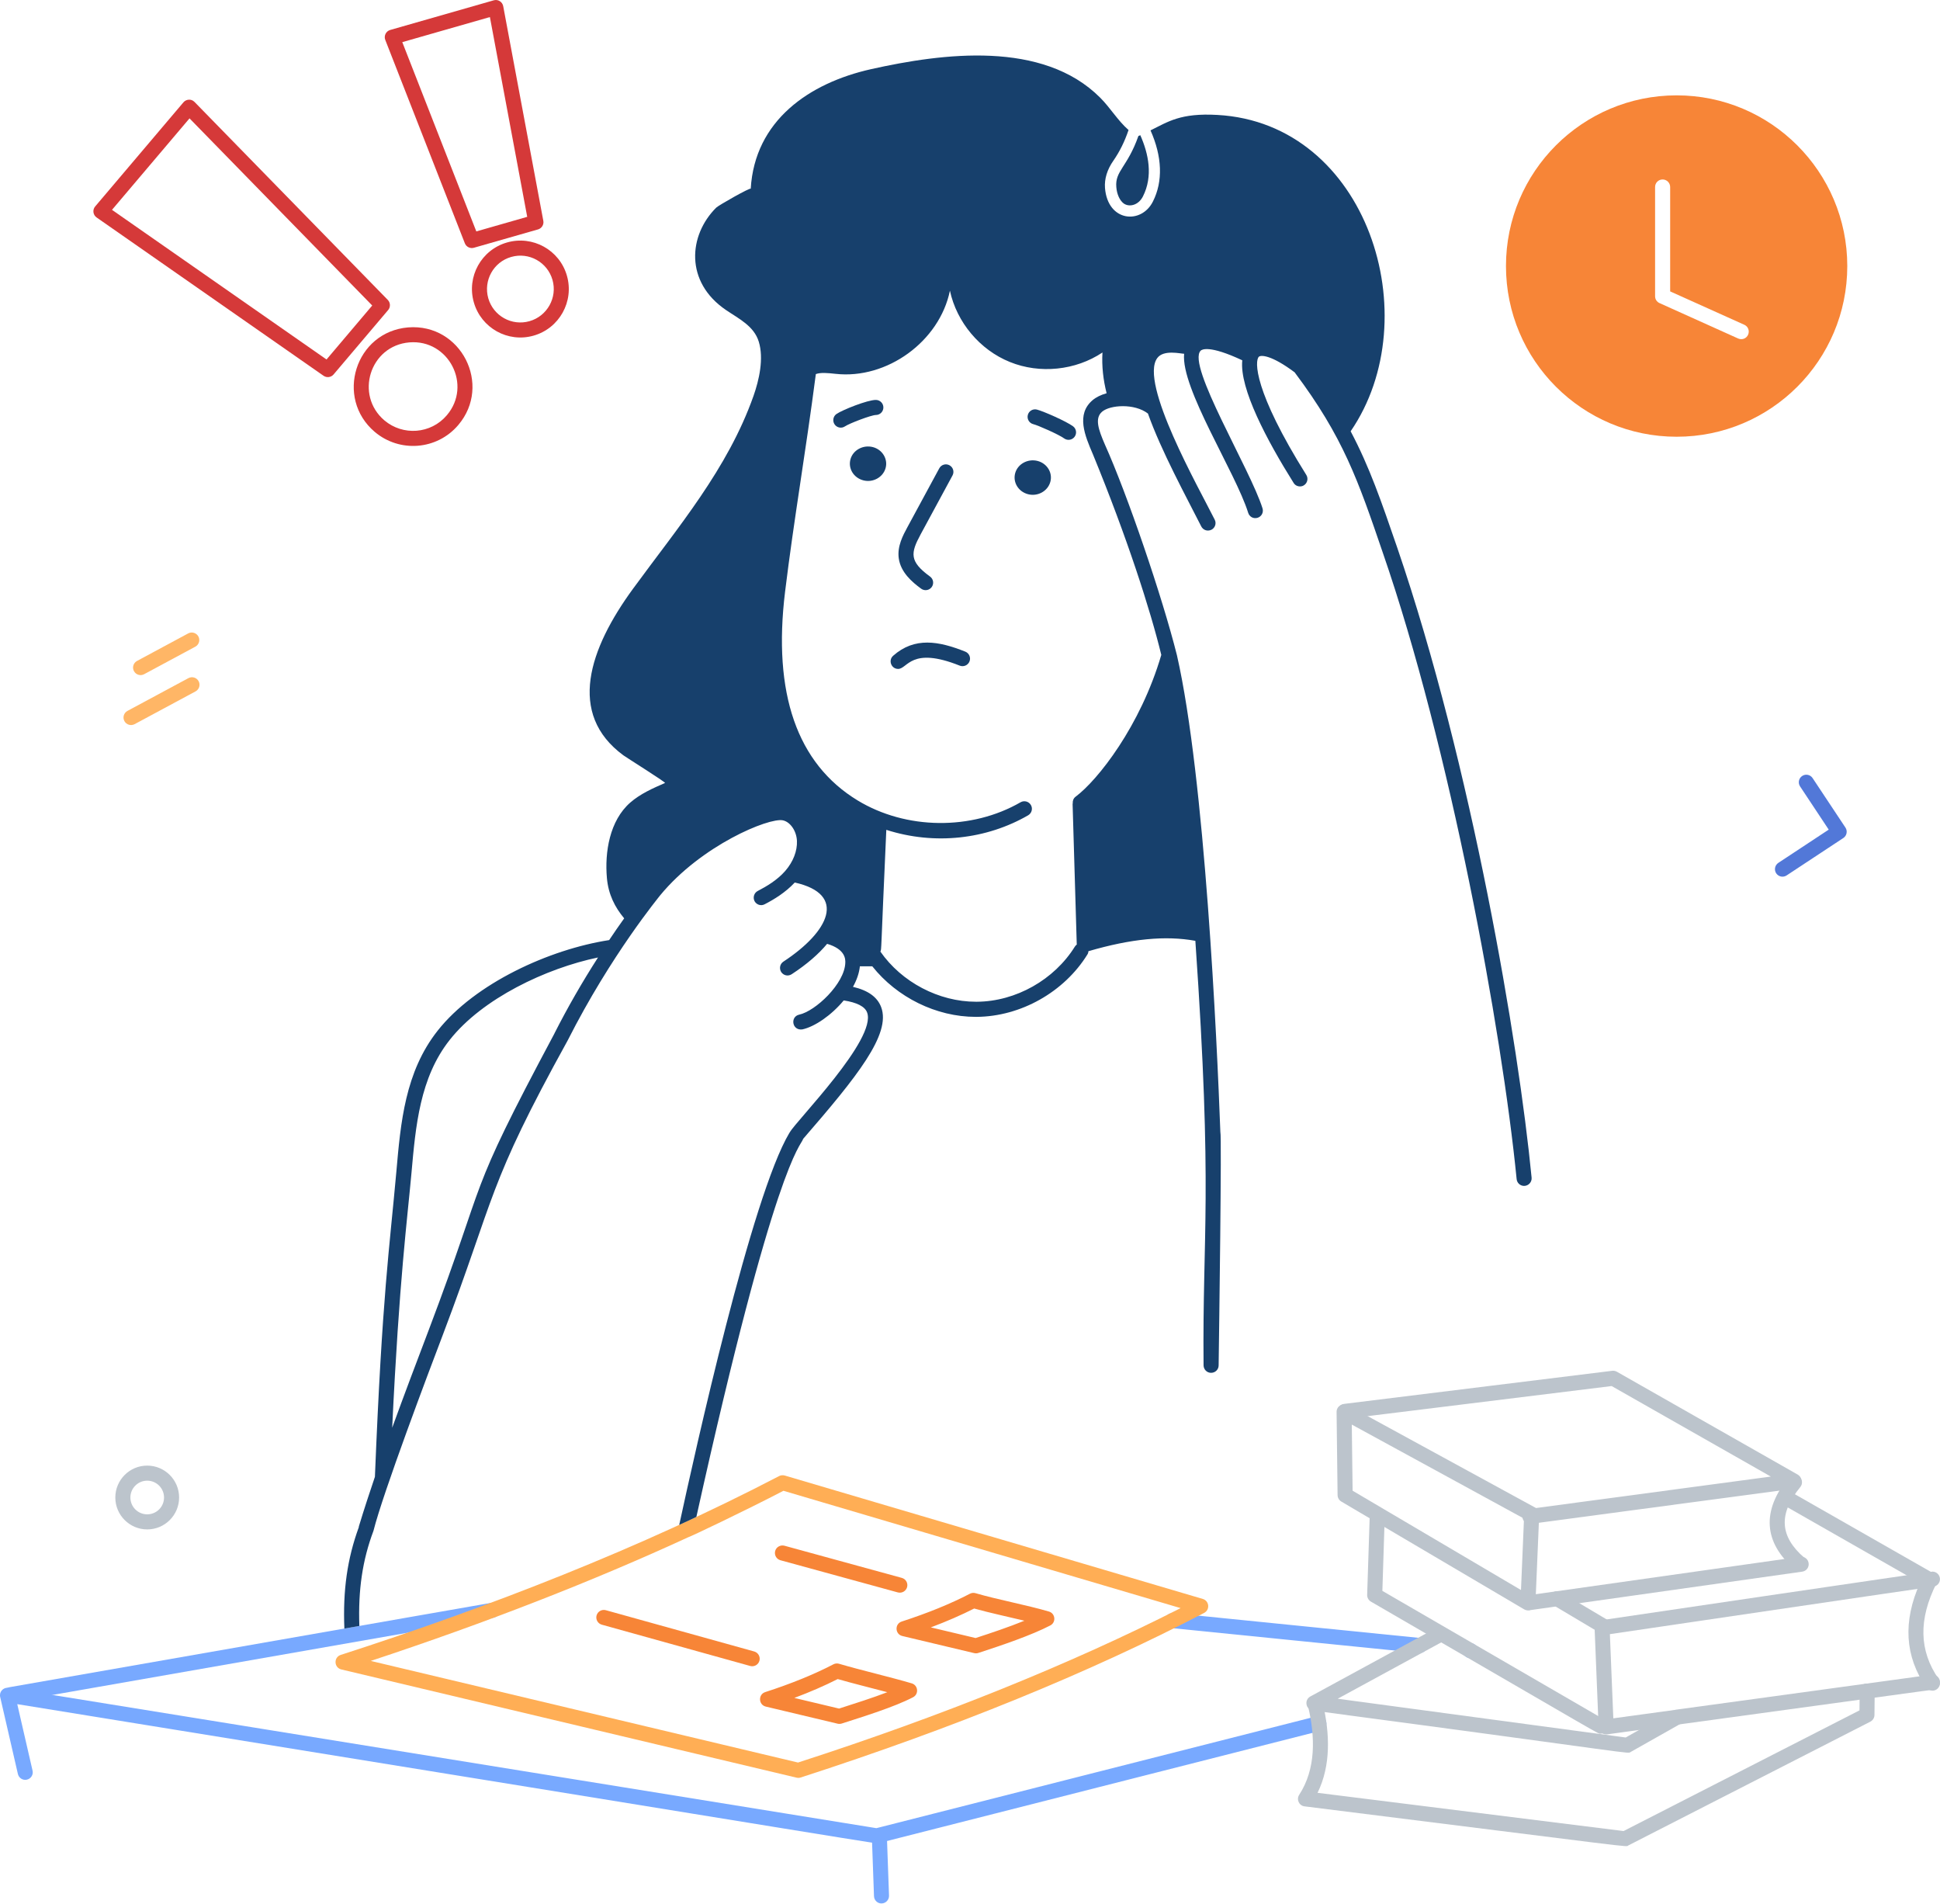 <svg xmlns="http://www.w3.org/2000/svg" width="160" height="157" viewBox="0 0 160 157" fill="none">
  <g clipPath="url(#clip0_226_14060)">
    <path d="M26.681 30.981L7.968 17.931C7.67 17.723 7.611 17.302 7.849 17.023L15.127 8.439C15.339 8.186 15.764 8.119 16.043 8.406L31.983 24.729C32.206 24.96 32.218 25.321 32.013 25.563L27.511 30.876C27.306 31.118 26.945 31.167 26.681 30.981ZM9.237 17.302L26.93 29.641L30.699 25.191L15.63 9.76L9.237 17.302Z" fill="#D53939"/>
    <path d="M30.905 35.609C27.605 32.811 29.298 27.356 33.666 26.995C38.031 26.653 40.598 31.74 37.8 35.04C36.036 37.12 32.948 37.34 30.905 35.609ZM33.766 28.231C30.499 28.502 29.245 32.577 31.705 34.664C33.227 35.948 35.534 35.795 36.855 34.236C38.961 31.755 37 27.963 33.766 28.231Z" fill="#D53939"/>
    <path d="M38.336 20.056L31.776 3.293C31.642 2.955 31.831 2.571 32.181 2.471L40.721 0.026C41.071 -0.078 41.435 0.149 41.502 0.51L44.81 18.207C44.87 18.519 44.68 18.828 44.371 18.917L39.087 20.428C38.775 20.517 38.451 20.354 38.336 20.056ZM33.178 3.475L39.284 19.081L43.482 17.879L40.404 1.407L33.178 3.475Z" fill="#D53939"/>
    <path d="M39.08 24.934C38.47 22.809 39.698 20.599 41.815 19.993C43.932 19.386 46.15 20.607 46.757 22.735C47.363 24.852 46.135 27.066 44.014 27.673C41.886 28.283 39.683 27.044 39.08 24.934ZM42.158 21.187C40.699 21.604 39.854 23.133 40.271 24.596C40.688 26.043 42.195 26.902 43.672 26.482C45.131 26.065 45.983 24.54 45.566 23.077C45.149 21.622 43.631 20.763 42.158 21.187Z" fill="#D53939"/>
    <path d="M41.213 132.666C41.269 133.008 41.046 133.325 40.703 133.384C-0.93 140.67 1.035 140.342 0.897 140.342C0.599 140.342 0.339 140.13 0.283 139.833C0.227 139.49 0.45 139.17 0.793 139.114C53.399 129.901 25.191 134.843 40.495 132.164C40.837 132.108 41.154 132.331 41.213 132.666Z" fill="#78A9FF"/>
    <path d="M121.261 136.718H121.253C120.911 136.718 120.632 136.439 120.632 136.097C120.632 135.755 120.911 135.475 121.253 135.475C121.596 135.475 121.878 135.755 121.878 136.097C121.878 136.439 121.603 136.718 121.261 136.718Z" fill="#78A9FF"/>
    <path d="M117.02 136.294L96.644 134.244C96.328 134.218 96.075 133.95 96.075 133.626C96.075 133.28 96.362 132.975 96.76 133.008L117.136 135.059C117.452 135.085 117.705 135.353 117.705 135.676C117.709 136.022 117.422 136.328 117.02 136.294Z" fill="#78A9FF"/>
    <path d="M1.424 140.514L2.685 145.995C2.764 146.329 2.555 146.661 2.22 146.739C1.889 146.817 1.554 146.609 1.476 146.274L0.014 139.922C-0.083 139.509 0.256 139.133 0.665 139.163C76.948 151.494 72.07 150.705 72.278 150.739C74.038 150.292 62.957 153.109 108.639 141.5C108.977 141.425 109.305 141.637 109.379 141.972C109.454 142.307 109.242 142.638 108.907 142.713C63.132 154.344 74.22 151.528 72.46 151.974C72.218 152.037 75.4 152.488 1.424 140.514Z" fill="#78A9FF"/>
    <path d="M72.082 156.35L71.914 151.669C71.903 151.326 72.171 151.04 72.51 151.025C72.859 150.992 73.139 151.278 73.153 151.62L73.321 156.301C73.332 156.644 73.064 156.93 72.726 156.945C72.417 156.971 72.097 156.714 72.082 156.35Z" fill="#78A9FF"/>
    <path d="M99.204 131.84L64.722 121.663C64.566 121.619 64.398 121.634 64.257 121.708C52.886 127.635 40.257 132.532 28.101 136.454C27.509 136.648 27.539 137.5 28.149 137.652L65.693 146.575C65.742 146.586 65.794 146.594 65.842 146.594C65.906 146.594 65.965 146.582 66.028 146.564C78.653 142.482 89.853 137.92 99.312 132.99C99.807 132.729 99.736 132.004 99.204 131.84ZM65.816 145.328L30.579 136.949C40.123 133.794 48.893 130.374 56.774 126.746C56.864 126.746 61.433 124.577 64.614 122.921L97.37 132.595C88.309 137.198 77.704 141.485 65.816 145.328Z" fill="#FFAE55"/>
    <path d="M69.083 142.125L63.159 140.715C62.553 140.569 62.515 139.714 63.111 139.52C65.25 138.828 67.144 138.058 68.737 137.228C68.878 137.154 69.046 137.139 69.198 137.183C70.973 137.708 73.362 138.259 75.192 138.798C75.725 138.955 75.799 139.684 75.304 139.944C73.752 140.752 71.252 141.522 69.418 142.114C69.306 142.147 69.187 142.151 69.083 142.125ZM65.511 140L69.202 140.878C70.519 140.454 71.978 139.993 73.18 139.528C71.728 139.144 70.329 138.802 69.09 138.445C68.011 138.992 66.813 139.513 65.511 140Z" fill="#F78537"/>
    <path d="M138.28 7.862C130.504 7.862 124.204 14.162 124.204 21.935C124.204 29.712 130.504 36.011 138.28 36.011C146.05 36.011 152.353 29.712 152.353 21.935C152.349 14.166 146.05 7.862 138.28 7.862ZM144.171 27.602C144.044 27.892 143.698 28.06 143.352 27.911L136.866 24.99C136.643 24.889 136.502 24.674 136.502 24.424V15.42C136.502 15.077 136.773 14.798 137.123 14.798C137.465 14.798 137.745 15.077 137.745 15.42V24.026L143.865 26.78C144.178 26.921 144.312 27.286 144.171 27.602Z" fill="#F78537"/>
    <path d="M108.282 141.042C107.686 140.964 107.545 140.167 108.069 139.881C109.8 138.939 116.535 135.274 118.268 134.333C118.566 134.169 118.946 134.281 119.109 134.582C119.273 134.884 119.162 135.259 118.86 135.423C118.224 135.769 110.961 139.721 110.324 140.067L134.079 143.263L137.982 141.057L138.298 141.592L138.566 142.154L134.507 144.446C134.164 144.636 135.712 144.685 108.282 141.042Z" fill="#BCC4CC"/>
    <path d="M107.592 148.941C107.138 148.886 106.9 148.372 107.15 147.989C108.537 145.853 108.474 143.23 107.894 140.74C107.816 140.406 108.024 140.074 108.355 139.996C108.69 139.918 109.021 140.127 109.099 140.458C109.676 142.925 109.78 145.552 108.664 147.825L133.903 150.977L153.36 141.027L153.375 139.431C153.378 139.088 153.657 138.787 154 138.817C154.342 138.82 154.617 139.1 154.614 139.442L154.595 141.41C154.591 141.641 154.461 141.849 154.257 141.957L134.294 152.164C134.033 152.305 135.726 152.454 107.592 148.941Z" fill="#BCC4CC"/>
    <path d="M132.008 142.947C131.759 142.947 133.013 143.624 113.065 132.06C112.868 131.944 112.749 131.732 112.756 131.501L112.961 125.153C112.972 124.781 113.307 124.528 113.601 124.554C113.943 124.566 114.211 124.852 114.2 125.194L114.01 131.174C117.538 133.22 125.992 138.125 132.325 141.793C132.868 142.106 132.637 142.947 132.008 142.947Z" fill="#BCC4CC"/>
    <path d="M131.99 134.661L128.102 132.35C127.808 132.175 127.711 131.795 127.886 131.501C128.061 131.208 128.44 131.111 128.734 131.286L132.623 133.596C132.917 133.771 133.013 134.151 132.839 134.445C132.664 134.739 132.284 134.835 131.99 134.661Z" fill="#BCC4CC"/>
    <path d="M132.466 143.01C132.134 143.01 131.859 142.75 131.844 142.415L131.513 134.236C131.502 133.92 131.729 133.645 132.041 133.596C132.112 133.585 159.178 129.585 159.375 129.585C159.718 129.585 159.997 129.864 159.997 130.207C159.997 130.53 159.751 130.795 159.435 130.824C158.799 130.902 134.185 134.534 132.774 134.742L133.057 141.682L138.151 140.986C138.174 140.982 138.196 140.975 138.214 140.971C138.285 140.96 159.372 138.076 159.305 138.084C159.643 138.039 159.952 138.285 159.993 138.627C160.034 138.966 159.792 139.275 159.45 139.315L138.434 142.192C138.412 142.195 138.389 142.203 138.367 142.207C132.094 143.062 132.548 143.01 132.466 143.01Z" fill="#BCC4CC"/>
    <path d="M159.377 139.401C159.179 139.401 158.986 139.308 158.867 139.133C157.096 136.58 156.925 133.686 158.353 130.519L147.455 124.301C147.157 124.13 147.053 123.754 147.224 123.457C147.391 123.159 147.771 123.055 148.069 123.226L159.466 129.73C159.752 129.894 159.86 130.251 159.711 130.549C158.216 133.526 158.271 136.104 159.883 138.43C160.173 138.843 159.871 139.401 159.377 139.401Z" fill="#BCC4CC"/>
    <path d="M125.702 132.696L110.621 123.807C110.435 123.695 110.32 123.498 110.316 123.278L110.234 116.417C110.231 115.948 110.729 115.635 111.15 115.866L126.621 124.309C126.83 124.421 126.956 124.644 126.945 124.878L126.636 132.186C126.618 132.659 126.1 132.93 125.702 132.696ZM111.555 122.914L125.442 131.103L125.691 125.213L111.488 117.462L111.555 122.914Z" fill="#BCC4CC"/>
    <path d="M125.559 125.116C125.514 124.778 125.753 124.465 126.091 124.421L146.047 121.749L132.919 114.285L111.014 116.986C110.675 117.035 110.367 116.785 110.322 116.447C110.281 116.108 110.523 115.799 110.861 115.755L132.967 113.027C133.098 113.012 133.232 113.038 133.351 113.105L148.257 121.581C148.774 121.875 148.618 122.657 148.034 122.735L126.251 125.648C125.909 125.693 125.604 125.451 125.559 125.116Z" fill="#BCC4CC"/>
    <path d="M126.129 132.767C125.824 132.767 125.56 132.543 125.515 132.234C125.467 131.896 125.705 131.58 126.043 131.535L148.466 128.361C148.815 128.313 149.121 128.551 149.165 128.889C149.214 129.228 148.976 129.544 148.637 129.589C125.095 132.915 126.215 132.767 126.129 132.767Z" fill="#BCC4CC"/>
    <path d="M148.414 129.533C148.269 129.533 148.128 129.485 148.009 129.384C145.445 127.178 145.277 124.566 147.517 121.827C147.733 121.563 148.124 121.522 148.392 121.741C148.656 121.957 148.697 122.348 148.477 122.616C146.662 124.83 146.773 126.683 148.816 128.447C149.255 128.822 148.983 129.533 148.414 129.533Z" fill="#BCC4CC"/>
    <path d="M80.342 136.305L74.418 134.895C73.811 134.75 73.774 133.894 74.37 133.701C76.509 133.008 78.399 132.238 79.996 131.408C80.137 131.334 80.304 131.319 80.457 131.364C82.228 131.885 84.691 132.342 86.511 132.878C87.043 133.035 87.117 133.764 86.623 134.024C85.063 134.835 82.626 135.662 80.68 136.294C80.565 136.331 80.446 136.331 80.342 136.305ZM76.769 134.184L80.461 135.062C81.748 134.646 83.225 134.147 84.487 133.634C83.132 133.306 81.588 132.979 80.345 132.629C79.27 133.172 78.076 133.693 76.769 134.184Z" fill="#F78537"/>
    <path d="M61.871 137.366L49.633 133.961C49.302 133.868 49.112 133.526 49.202 133.198C49.295 132.867 49.637 132.677 49.965 132.767L62.203 136.171C62.534 136.264 62.724 136.607 62.634 136.934C62.541 137.261 62.206 137.459 61.871 137.366Z" fill="#F78537"/>
    <path d="M74.049 131.301L64.367 128.648C64.036 128.558 63.843 128.216 63.932 127.885C64.021 127.554 64.364 127.364 64.695 127.45L74.377 130.103C74.708 130.192 74.901 130.534 74.812 130.865C74.723 131.185 74.395 131.39 74.049 131.301Z" fill="#F78537"/>
    <path d="M92.067 15.423C92.111 16.011 92.346 16.528 92.673 16.774C93.123 17.098 93.882 16.942 94.262 16.197C95.11 14.523 94.727 12.681 94.046 11.148C93.99 11.174 93.942 11.193 93.897 11.211H93.89C92.982 13.786 91.951 14.088 92.067 15.423Z" fill="#17406C"/>
    <path d="M85.519 33.771C85.184 33.686 84.849 33.89 84.767 34.221C84.685 34.553 84.886 34.891 85.218 34.973C85.623 35.074 87.335 35.833 87.759 36.145C88.038 36.35 88.425 36.287 88.626 36.015C88.831 35.74 88.771 35.353 88.496 35.148C87.926 34.731 86.058 33.909 85.519 33.771Z" fill="#17406C"/>
    <path d="M72.856 33.596C72.856 33.254 72.577 32.975 72.234 32.975C71.535 32.975 69.477 33.801 68.997 34.129C68.714 34.318 68.64 34.705 68.83 34.988C69.023 35.275 69.41 35.345 69.689 35.155C70.058 34.906 71.847 34.225 72.234 34.218C72.577 34.218 72.856 33.939 72.856 33.596Z" fill="#17406C"/>
    <path d="M71.982 36.863C71.178 36.659 70.352 37.113 70.144 37.861C69.928 38.623 70.404 39.405 71.212 39.609C72.001 39.81 72.826 39.356 73.039 38.594C73.247 37.846 72.771 37.064 71.982 36.863Z" fill="#17406C"/>
    <path d="M85.57 38.006C84.767 37.801 83.941 38.255 83.729 39.003C83.513 39.766 83.989 40.547 84.797 40.752C85.585 40.953 86.412 40.499 86.624 39.736C86.836 38.988 86.359 38.207 85.57 38.006Z" fill="#17406C"/>
    <path d="M79.613 53.73C77.421 52.856 75.438 52.499 73.663 54.069C73.235 54.448 73.507 55.155 74.072 55.155C74.861 55.155 75.121 53.273 79.151 54.884C79.468 55.01 79.829 54.858 79.959 54.538C80.085 54.218 79.933 53.861 79.613 53.73Z" fill="#17406C"/>
    <path d="M75.975 48.543C76.254 48.744 76.641 48.681 76.842 48.406C77.043 48.13 76.983 47.74 76.704 47.539C74.993 46.292 75.089 45.611 75.927 44.063L78.557 39.204C78.721 38.902 78.609 38.527 78.308 38.363C78.007 38.199 77.631 38.311 77.467 38.612L74.836 43.472C74.475 44.138 73.98 45.053 74.126 46.047C74.289 47.185 75.201 47.978 75.975 48.543Z" fill="#17406C"/>
    <path d="M115.234 45.15C113.931 41.362 112.957 38.515 111.394 35.561C117.824 26.192 112.789 10.158 100.406 9.477C97.355 9.302 96.335 10.039 94.888 10.75C95.848 12.908 95.93 14.947 95.085 16.618C94.136 18.515 91.356 18.311 91.133 15.494C91.078 14.75 91.312 13.976 91.829 13.243C92.339 12.506 92.752 11.68 93.076 10.72C92.183 9.939 91.587 8.908 90.743 8.06C85.998 3.304 77.745 4.383 71.833 5.704C66.728 6.847 62.244 9.946 61.916 15.565C61.928 15.416 59.282 16.915 59.07 17.12C56.785 19.39 56.458 23.245 59.881 25.567C60.931 26.281 62.181 26.876 62.579 28.171C63.007 29.559 62.609 31.327 62.144 32.648C60.015 38.664 55.918 43.468 52.209 48.543C48.581 53.503 46.761 58.861 51.416 62.281C51.658 62.46 54.85 64.458 54.85 64.558C53.838 64.997 52.811 65.451 51.978 66.177C50.278 67.665 49.864 70.262 50.054 72.398C50.173 73.745 50.713 74.809 51.479 75.721C51.051 76.316 50.642 76.912 50.24 77.514C45.321 78.27 39.17 81.079 36.093 84.986C33.407 88.383 33.042 92.569 32.689 96.614C32.116 103.021 31.531 106.634 30.921 121.767C30.53 122.921 30.036 124.409 29.593 125.872V125.92C28.644 128.517 28.272 131.111 28.402 134.281L29.637 134.065C29.533 131.096 29.89 128.651 30.802 126.221C31.587 123.096 35.356 113.12 36.514 110.084C40.931 98.43 40.149 97.868 46.81 85.805C46.81 85.797 46.817 85.793 46.817 85.786L46.824 85.779C50.393 78.724 54.382 73.92 54.452 73.816C57.846 69.697 63.409 67.401 64.566 67.639C65.18 67.769 65.69 68.513 65.727 69.332C65.764 70.158 65.418 71.055 64.767 71.807C64.097 72.577 63.197 73.098 62.497 73.462C62.192 73.619 62.077 73.995 62.229 74.3C62.382 74.586 62.743 74.731 63.066 74.56C63.822 74.169 64.767 73.604 65.548 72.767C69.894 73.741 68.369 76.826 64.611 79.289C64.324 79.475 64.246 79.859 64.432 80.153C64.622 80.428 64.986 80.525 65.295 80.328C66.549 79.509 67.52 78.66 68.216 77.823C69.734 78.27 69.723 79.096 69.716 79.375C69.671 81.105 67.249 83.375 65.913 83.661C65.15 83.829 65.321 84.997 66.173 84.878C67.197 84.655 68.573 83.713 69.585 82.489C70.676 82.657 71.334 82.992 71.513 83.483C72.339 85.671 65.663 92.417 65.143 93.355C65.135 93.362 65.113 93.399 65.105 93.41C61.995 98.594 57.314 119.747 56.019 125.734C56.495 125.518 56.968 125.299 57.433 125.075C63.892 95.903 66.032 94.504 66.214 93.961C66.233 93.942 66.233 93.916 66.244 93.898C70.672 88.789 73.507 85.273 72.674 83.044C72.358 82.207 71.595 81.66 70.348 81.369C70.653 80.819 70.858 80.246 70.918 79.676H71.941C73.976 82.236 77.213 83.844 80.473 83.844H80.558C84.186 83.814 87.766 81.797 89.682 78.701C89.738 78.616 89.764 78.523 89.768 78.43C93.303 77.399 96.119 77.127 98.586 77.574C100.045 98.605 99.159 101.529 99.263 112.569C99.263 112.912 99.535 113.194 99.877 113.194C99.885 113.194 99.885 113.194 99.885 113.194C100.227 113.194 100.506 112.923 100.506 112.581C100.547 109.637 100.77 93.596 100.648 93.332C100.369 85.805 99.375 64.16 97.068 54.032C95.859 49.209 92.983 40.785 91.115 36.629C90.601 35.438 90.259 34.482 90.899 33.942C91.558 33.384 93.567 33.243 94.676 34.099C95.762 37.168 97.838 40.968 99.074 43.408C99.219 43.688 99.558 43.844 99.911 43.68C100.216 43.524 100.339 43.152 100.183 42.85C98.865 40.216 93.939 31.557 95.446 29.522C95.967 28.808 97.373 29.168 97.66 29.168C97.377 32.008 101.89 38.917 102.944 42.285C103.037 42.59 103.353 42.802 103.717 42.694C104.045 42.593 104.227 42.248 104.127 41.92C103.107 38.66 97.857 30.099 99.022 28.915C99.115 28.822 99.721 28.424 102.456 29.708C102.214 32.033 104.491 36.313 106.69 39.818C106.873 40.13 107.297 40.182 107.539 40.015C107.829 39.836 107.918 39.449 107.736 39.159C103.394 32.227 103.464 29.738 103.829 29.41C103.997 29.269 104.841 29.254 106.776 30.701C106.776 30.709 106.776 30.709 106.784 30.713C110.784 36.041 112.011 39.617 114.039 45.552C119.587 61.589 123.863 84.897 125.083 97.217C125.113 97.54 125.381 97.782 125.697 97.782C126.054 97.782 126.352 97.474 126.318 97.101C125.25 86.069 121.381 63.111 115.234 45.15ZM45.723 85.217V85.224C38.251 99.219 40.398 96.365 35.368 109.641C34.408 112.164 33.366 114.917 32.346 117.723C32.927 105.474 33.596 100.51 33.935 96.726C34.278 92.863 34.623 88.863 37.087 85.749C39.784 82.326 45.038 79.84 49.321 78.947C48.023 80.964 46.813 83.066 45.723 85.217ZM90.114 32.993C88.73 34.166 89.474 35.914 90.14 37.466C92.953 44.309 94.884 50.326 95.777 53.998C94.058 59.87 90.534 64.331 88.707 65.693C88.532 65.823 88.458 66.035 88.473 66.233C88.473 66.259 88.462 66.281 88.462 66.307L88.804 77.853C88.804 77.861 88.811 77.864 88.811 77.879C88.748 77.924 88.692 77.98 88.651 78.047C86.951 80.781 83.784 82.575 80.57 82.597H80.495C77.425 82.597 74.367 80.986 72.607 78.46C72.715 78.248 72.625 78.791 73.098 68.424C77.109 69.708 81.373 69.198 84.793 67.226C85.091 67.051 85.195 66.675 85.023 66.378C84.849 66.08 84.473 65.98 84.175 66.147C80.13 68.484 74.724 68.424 70.731 65.998C65.734 62.958 63.725 57.172 64.748 48.796C65.485 42.765 66.449 37.295 67.286 30.843C67.706 30.701 68.227 30.75 68.912 30.824C73.154 31.297 77.489 28.145 78.344 23.967C78.903 26.571 80.811 28.848 83.286 29.846C85.753 30.85 88.711 30.545 90.925 29.064C90.858 30.192 90.988 31.327 91.267 32.424C90.802 32.554 90.404 32.748 90.114 32.993Z" fill="#17406C"/>
    <path d="M10.26 59.457C10.096 59.155 10.212 58.779 10.513 58.616L15.54 55.914C15.845 55.754 16.217 55.866 16.381 56.167C16.545 56.469 16.429 56.845 16.128 57.008L11.101 59.71C10.796 59.87 10.424 59.758 10.26 59.457Z" fill="#FFB666"/>
    <path d="M11.048 55.337C10.884 55.036 11 54.66 11.301 54.497L15.521 52.227C15.822 52.067 16.198 52.178 16.362 52.48C16.525 52.781 16.41 53.157 16.109 53.321L11.889 55.59C11.591 55.751 11.212 55.643 11.048 55.337Z" fill="#FFB666"/>
    <path d="M146.49 72.007C146.301 71.721 146.382 71.338 146.665 71.148L150.822 68.406L148.459 64.841C148.269 64.555 148.347 64.171 148.634 63.981C148.92 63.792 149.303 63.87 149.493 64.156L152.202 68.238C152.392 68.525 152.31 68.912 152.027 69.098L147.35 72.182C147.06 72.372 146.68 72.29 146.49 72.007Z" fill="#5278D8"/>
    <path d="M12.141 126.106C10.69 126.106 9.511 124.927 9.511 123.475C9.511 122.024 10.69 120.845 12.141 120.845C13.593 120.845 14.772 122.024 14.772 123.475C14.772 124.927 13.593 126.106 12.141 126.106ZM12.141 122.087C11.375 122.087 10.754 122.709 10.754 123.475C10.754 124.242 11.375 124.863 12.141 124.863C12.908 124.863 13.529 124.242 13.529 123.475C13.529 122.713 12.908 122.087 12.141 122.087Z" fill="#BCC4CC"/>
  </g>
  <defs>
    <clipPath id="clip0_226_14060">
      <rect width="160" height="156.949" fill="white"/>
    </clipPath>
  </defs>
</svg>